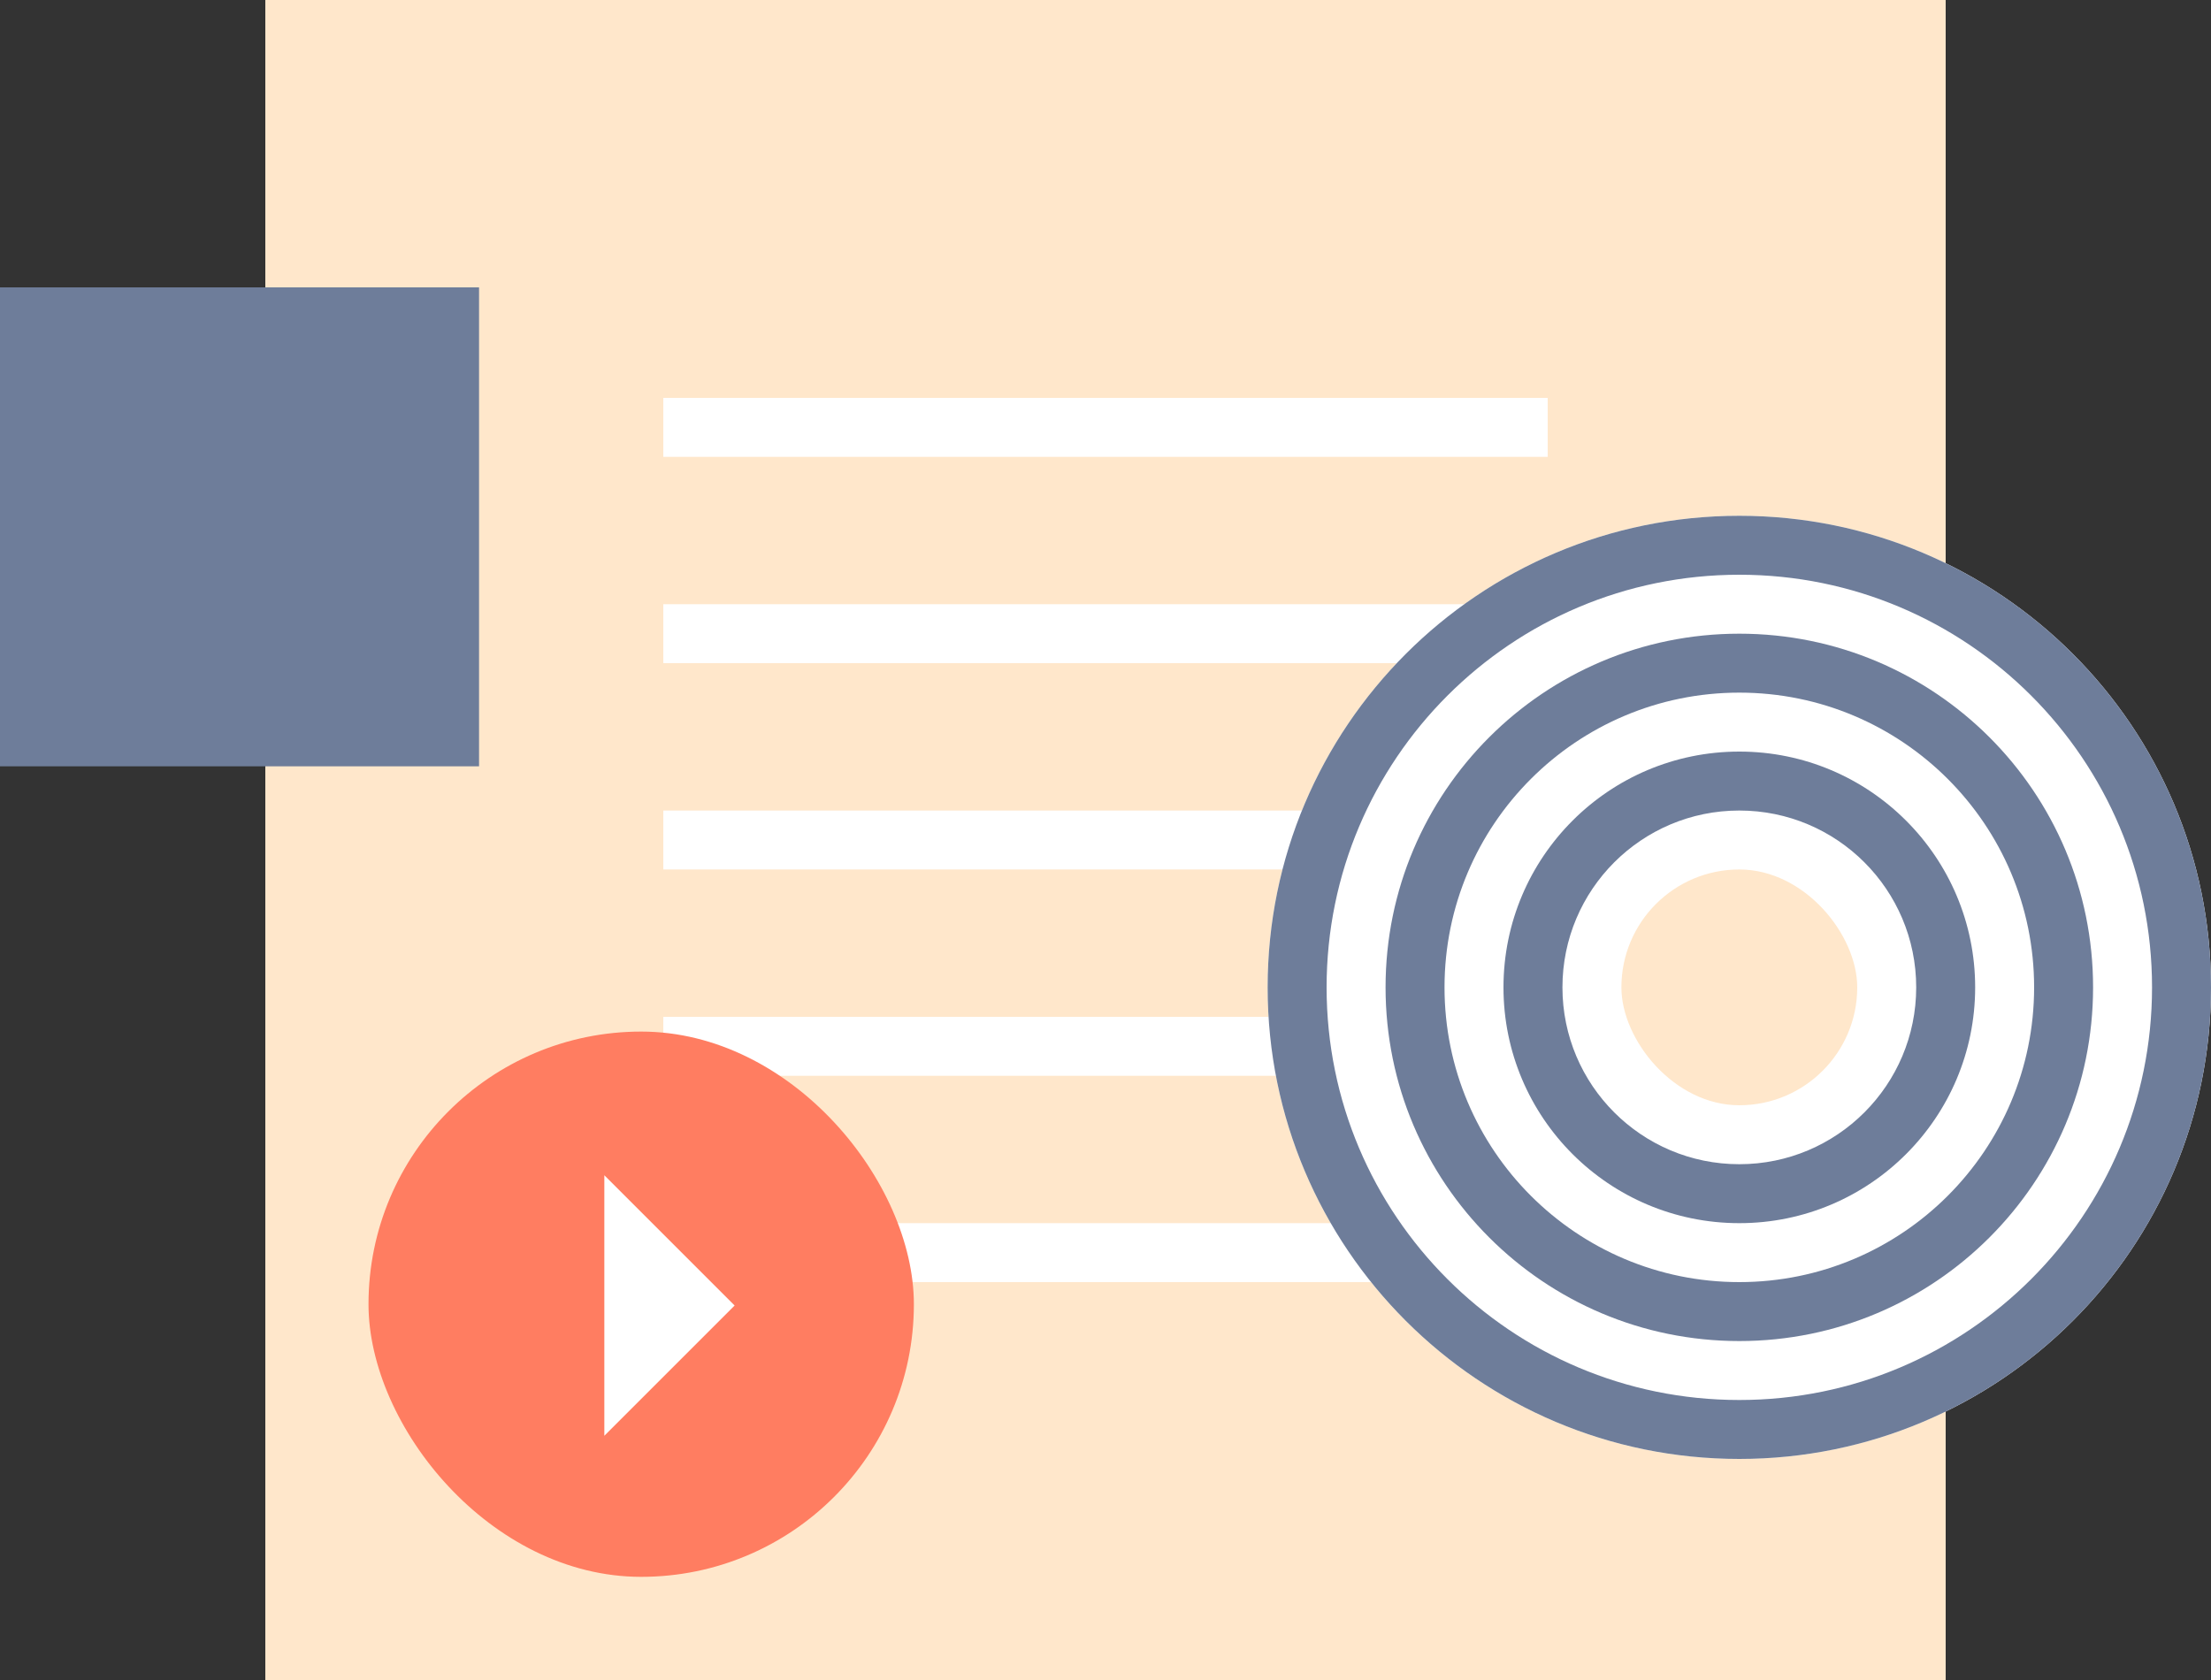<svg width="600" height="456" viewBox="0 0 600 456" fill="none" xmlns="http://www.w3.org/2000/svg">
<rect x="0" y="0" width="600" height="456" fill="#333333" stroke="none"/>
<rect x="72" width="456" height="456" fill="#FFE7CB"/>
<rect y="78" width="130" height="130" fill="#6E7D9A"/>
<path d="M180 108H420V124H180V108Z" fill="white"/>
<path d="M180 332H420V348H180V332Z" fill="white"/>
<path d="M420 220H180V236H420V220Z" fill="white"/>
<path d="M180 276H420V292H180V276Z" fill="white"/>
<path d="M420 164H180V180H420V164Z" fill="white"/>
<path d="M344 268C344 197.308 401.308 140 472 140C542.692 140 600 197.308 600 268C600 338.692 542.692 396 472 396C401.308 396 344 338.692 344 268Z" fill="white"/>
<path fill-rule="evenodd" clip-rule="evenodd" d="M408 268C408 232.654 436.654 204 472 204C507.346 204 536 232.654 536 268C536 303.346 507.346 332 472 332C436.654 332 408 303.346 408 268ZM472 316C445.49 316 424 294.51 424 268C424 241.49 445.49 220 472 220C498.51 220 520 241.49 520 268C520 294.51 498.51 316 472 316Z" fill="#6E7D9A"/>
<path fill-rule="evenodd" clip-rule="evenodd" d="M472 172C418.981 172 376 214.981 376 268C376 321.019 418.981 364 472 364C525.019 364 568 321.019 568 268C568 214.981 525.019 172 472 172ZM392 268C392 312.183 427.817 348 472 348C516.183 348 552 312.183 552 268C552 223.817 516.183 188 472 188C427.817 188 392 223.817 392 268Z" fill="#6E7D9A"/>
<path fill-rule="evenodd" clip-rule="evenodd" d="M472 140C401.308 140 344 197.308 344 268C344 338.692 401.308 396 472 396C542.692 396 600 338.692 600 268C600 197.308 542.692 140 472 140ZM360 268C360 329.856 410.144 380 472 380C533.856 380 584 329.856 584 268C584 206.144 533.856 156 472 156C410.144 156 360 206.144 360 268Z" fill="#6E7D9A"/>
<rect x="100" y="280" width="148" height="148" rx="74" fill="#FF7D61"/>
<rect x="440" y="236" width="64" height="64" rx="32" fill="#FFE7CB"/>
<path d="M164 319L164 389.711L199.355 354.355L164 319Z" fill="white"/>
</svg>
